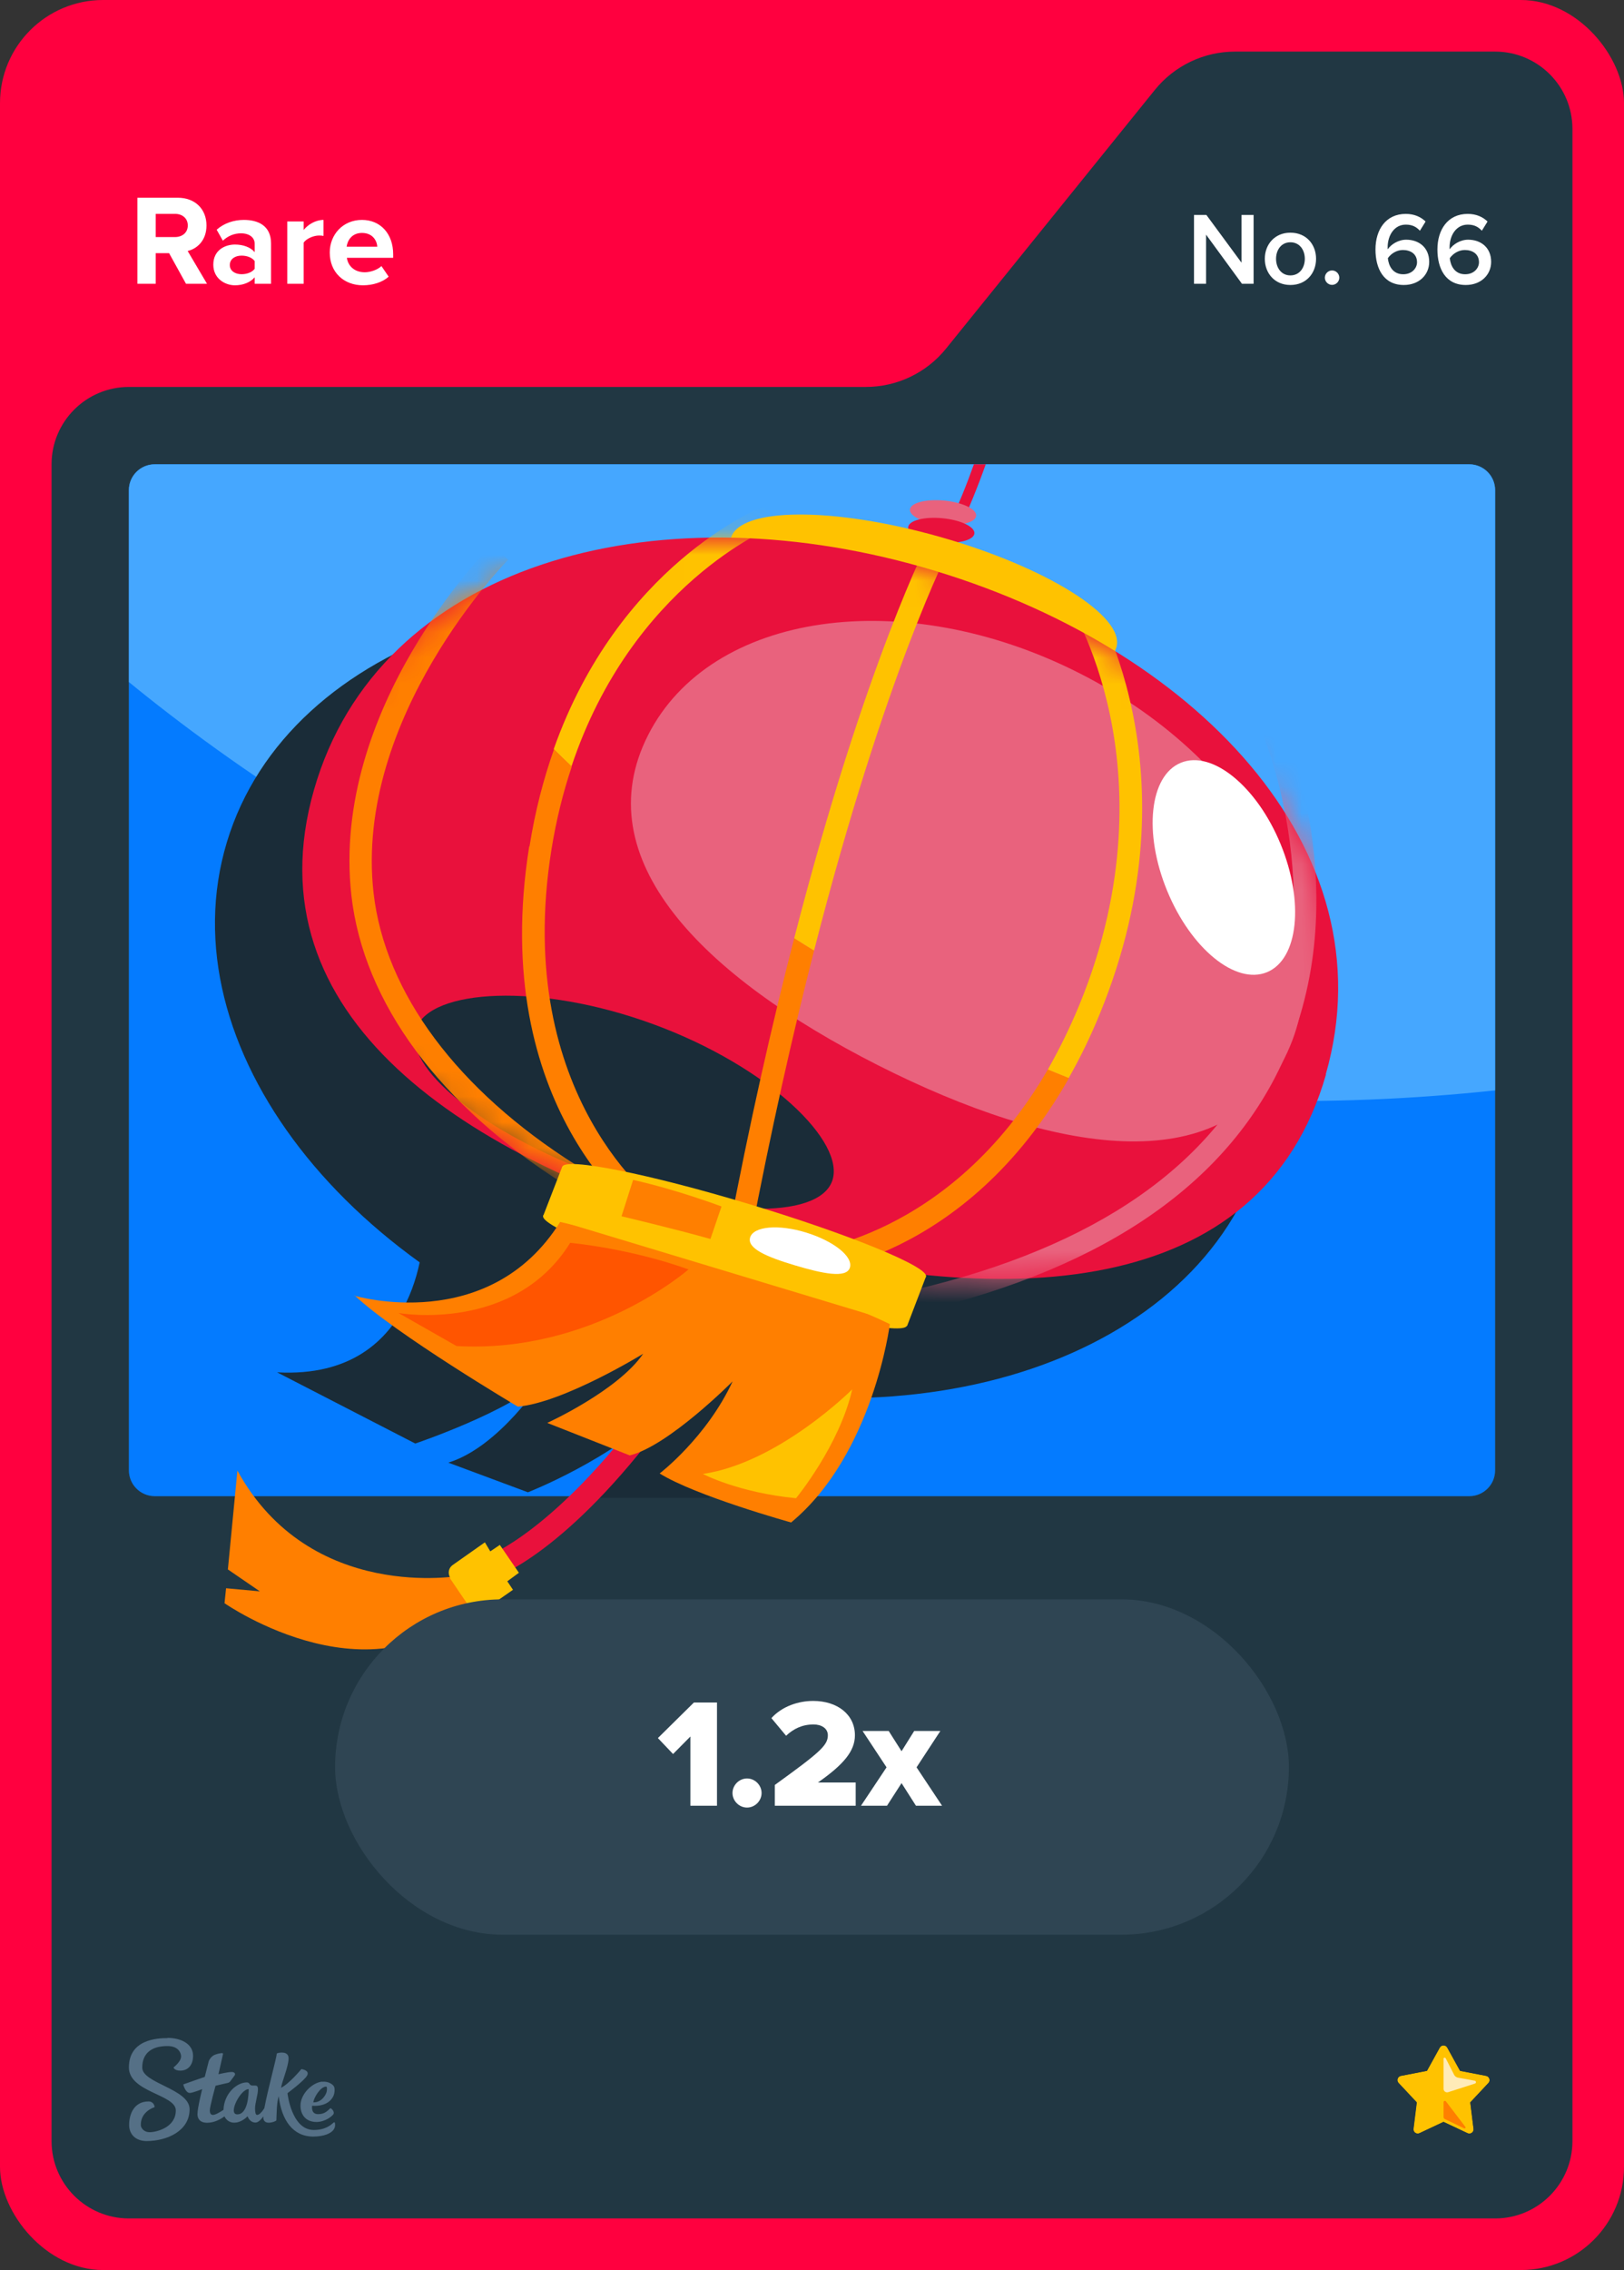 <svg width="63" height="88" viewBox="0 0 63 88" fill="none" xmlns="http://www.w3.org/2000/svg">
<rect x="0" y="0" width="63" height="88" fill="#333333" stroke="none"/>
<rect width="63" height="88" rx="4" fill="#FF003F"/>
<path d="M36.701 13.513L44.799 3.487C45.559 2.546 46.702 2 47.911 2H58C59.657 2 61 3.343 61 5V83C61 84.657 59.657 86 58 86H5C3.343 86 2 84.657 2 83V18C2 16.343 3.343 15 5 15H33.589C34.798 15 35.941 14.454 36.701 13.513Z" fill="#213743"/>
<rect x="5" y="18" width="53" height="40" rx="1" fill="#2F4553"/>
<g clip-path="url(#clip0_26835_29229)">
<path d="M57 18H6C5.448 18 5 18.448 5 19V57C5 57.552 5.448 58 6 58H57C57.552 58 58 57.552 58 57V19C58 18.448 57.552 18 57 18Z" fill="#047BFF"/>
<path d="M58 42.27V19C58 18.45 57.55 18 57 18H6C5.45 18 5 18.45 5 19V26.44C12.69 32.73 31.51 45.09 58 42.27Z" fill="#45A7FF"/>
<path d="M48.913 44.754C51.29 36.876 44.238 27.78 33.16 24.437C22.083 21.095 11.177 24.772 8.8 32.651C6.422 40.529 13.475 49.625 24.552 52.967C35.629 56.309 46.536 52.632 48.913 44.754Z" fill="#1A2C38"/>
<path d="M16.44 47.58C16.44 47.58 16.5 53.51 10.75 53.2L16.11 55.96C16.11 55.96 19.84 54.7 21.08 53.45C21.08 53.45 19.39 56.09 17.39 56.7L20.48 57.85C20.48 57.85 23.74 56.58 25.75 54.56L22.55 58.07H27.5L31.07 53.36L16.44 47.58Z" fill="#1A2C38"/>
<path d="M37.78 18C37.48 18.84 37.16 19.63 36.83 20.29L37.22 20.48C37.57 19.76 37.92 18.9 38.24 18H37.78Z" fill="#E9113C"/>
<path d="M37.869 19.996C37.893 19.738 37.338 19.473 36.629 19.405C35.92 19.338 35.325 19.492 35.3 19.751C35.276 20.009 35.831 20.274 36.54 20.341C37.249 20.409 37.844 20.254 37.869 19.996Z" fill="#E9627D"/>
<path d="M37.8 20.68C37.824 20.422 37.269 20.157 36.56 20.09C35.851 20.022 35.256 20.177 35.231 20.435C35.207 20.694 35.762 20.958 36.471 21.026C37.18 21.093 37.775 20.939 37.8 20.68Z" fill="#E9113C"/>
<path d="M43.31 25.087C43.648 23.891 40.575 21.975 36.445 20.807C32.316 19.64 28.694 19.662 28.356 20.858C28.018 22.054 31.091 23.97 35.221 25.137C39.35 26.305 42.972 26.282 43.31 25.087Z" fill="#FFC200"/>
<path d="M51.44 41.65C48.94 50.4 38.9 50.93 28.38 47.92C17.86 44.91 9.68 39.36 12.18 30.62C14.68 21.88 25.28 18.98 35.8 21.99C46.32 25 53.94 32.91 51.43 41.65H51.44Z" fill="#E9113C"/>
<path d="M32.28 45.79C31.72 47.3 27.67 47.2 23.21 45.56C18.75 43.92 15.6 41.37 16.15 39.86C16.7 38.35 20.9 38.07 25.36 39.71C29.82 41.35 32.83 44.28 32.28 45.79Z" fill="#1A2C38"/>
<path d="M49.83 41.02C47.4 45.8 40.87 44.74 34.05 41.29C27.23 37.83 22.71 33.29 25.14 28.5C27.57 23.71 35.06 22.64 41.88 26.1C48.7 29.56 52.26 36.24 49.83 41.02Z" fill="#E9627D"/>
<path d="M40.65 41.46C36.82 48.06 31.14 48.53 31.08 48.53L31.14 49.39C31.42 49.37 37.44 48.9 41.47 41.79C41.19 41.68 40.93 41.57 40.66 41.46H40.65Z" fill="#FF7F00"/>
<path d="M20.53 32.81C18.91 42.96 24.87 47.27 25.13 47.45L25.63 46.74C25.57 46.7 19.86 42.54 21.39 32.95C21.58 31.77 21.85 30.7 22.18 29.72C21.94 29.49 21.71 29.27 21.49 29.05C21.09 30.18 20.76 31.43 20.54 32.82L20.53 32.81Z" fill="#FF7F00"/>
<path d="M28.24 47.95L29.09 48.11C29.91 43.8 30.76 40.06 31.58 36.85C31.32 36.69 31.06 36.53 30.81 36.37C29.96 39.66 29.08 43.5 28.24 47.95Z" fill="#FF7F00"/>
<path d="M19.22 61.13L18.94 60.31C18.94 60.31 21.51 59.36 25.07 54.56L25.77 55.08C22.02 60.14 19.34 61.1 19.23 61.13H19.22Z" fill="#E9113C"/>
<path d="M17.88 61.08C17.88 61.08 12.04 62.16 9.21 57.01L8.84 60.84L10.08 61.69L8.77 61.57L8.71 62.15C8.71 62.15 14.71 66.34 18.66 61.9L17.87 61.07L17.88 61.08Z" fill="#FF7F00"/>
<path d="M17.46 61.19L18.24 62.34C18.35 62.51 18.58 62.55 18.75 62.43L19.9 61.63L19.68 61.3L20.13 60.97L19.39 59.89L19.02 60.14L18.81 59.79L17.56 60.67C17.4 60.78 17.36 61 17.47 61.17L17.46 61.19Z" fill="#FFC200"/>
<mask id="mask0_26835_29229" style="mask-type:luminance" maskUnits="userSpaceOnUse" x="11" y="20" width="41" height="30">
<path d="M51.44 41.65C48.94 50.4 38.9 50.93 28.38 47.92C17.86 44.91 9.68 39.36 12.18 30.62C14.68 21.88 25.28 18.98 35.8 21.99C46.32 25 53.94 32.91 51.43 41.65H51.44Z" fill="white"/>
</mask>
<g mask="url(#mask0_26835_29229)">
<path d="M21.88 45.9C17.08 42.86 14.1 38.89 13.63 34.7C12.83 27.47 18.84 21.35 19.1 21.09L19.71 21.7C19.65 21.76 13.73 27.79 14.49 34.6C14.93 38.51 17.77 42.27 22.34 45.16L21.88 45.89V45.9Z" fill="#FF7F00"/>
<path d="M34.31 51.14L34.14 50.29C41.47 48.82 46.36 45.83 48.68 41.41C51.88 35.31 49 28.48 48.97 28.42L49.76 28.08C49.89 28.37 52.83 35.34 49.44 41.81C46.99 46.48 41.9 49.62 34.3 51.15L34.31 51.14Z" fill="#E9627D"/>
<path d="M42.67 39.29C46.55 29.82 42.34 23.13 42.16 22.85L41.43 23.32C41.43 23.32 42.49 24.98 43.06 27.72C43.59 30.24 43.81 34.24 41.87 38.96C41.49 39.88 41.08 40.7 40.65 41.46C40.92 41.57 41.19 41.68 41.46 41.79C41.89 41.03 42.3 40.2 42.67 39.29Z" fill="#FFC200"/>
<path d="M29.97 20.43L29.65 19.62C29.39 19.72 24 21.93 21.48 29.04C21.7 29.26 21.93 29.48 22.17 29.71C24.52 22.66 29.9 20.45 29.96 20.43H29.97Z" fill="#FFC200"/>
<path d="M36.09 20.82C36.06 20.88 33.58 25.63 30.81 36.37C31.06 36.53 31.32 36.69 31.58 36.85C34.35 26.04 36.83 21.28 36.86 21.22L36.1 20.81L36.09 20.82Z" fill="#FFC200"/>
</g>
<path d="M49.15 37.688C50.365 37.188 50.602 34.965 49.679 32.723C48.756 30.481 47.022 29.069 45.807 29.57C44.591 30.07 44.354 32.293 45.278 34.535C46.201 36.777 47.934 38.189 49.15 37.688Z" fill="white"/>
<path d="M35.181 51.39C35.294 51.015 32.227 49.758 28.331 48.582C24.434 47.406 21.183 46.757 21.07 47.133C20.956 47.508 24.023 48.765 27.92 49.941C31.817 51.117 35.068 51.766 35.181 51.39Z" fill="#FFC200"/>
<path d="M13.75 50.23C13.75 50.23 18.97 51.78 21.73 47.37C21.73 47.37 30.41 49.33 34.52 51.33C34.52 51.33 33.88 56.38 30.69 59.02C30.69 59.02 26.98 57.99 25.59 57.12C25.59 57.12 27.41 55.73 28.42 53.55C28.42 53.55 25.94 56.05 24.43 56.42L21.23 55.16C21.23 55.16 23.96 53.92 24.95 52.48C24.95 52.48 21.88 54.37 20.09 54.53C20.09 54.53 15.33 51.71 13.75 50.21V50.23Z" fill="#FF7F00"/>
<path d="M15.46 50.9C15.46 50.9 19.93 51.7 22.12 48.18C22.12 48.18 24.39 48.38 26.71 49.21C26.71 49.21 22.98 52.48 17.71 52.18L15.46 50.9Z" fill="#FF5500"/>
<path d="M27.27 57.14C27.27 57.14 28.63 57.86 30.88 58.08C30.88 58.08 32.57 56.03 33.06 53.86C33.06 53.86 30.21 56.71 27.26 57.14H27.27Z" fill="#FFC200"/>
<path d="M35.923 49.49C36.037 49.114 32.97 47.857 29.073 46.681C25.176 45.505 21.925 44.856 21.812 45.232C21.699 45.607 24.766 46.865 28.663 48.041C32.559 49.216 35.81 49.865 35.923 49.49Z" fill="#FFC200"/>
<path d="M21.07 47.14L21.81 45.23L35.92 49.49L35.19 51.4L21.07 47.14Z" fill="#FFC200"/>
<path d="M32.97 49.14C32.84 49.57 31.9 49.37 30.83 49.05C29.76 48.73 28.97 48.4 29.1 47.97C29.23 47.54 30.2 47.45 31.27 47.78C32.34 48.11 33.1 48.71 32.97 49.14Z" fill="white"/>
<path d="M24.56 45.74L24.11 47.15C24.11 47.15 26.14 47.63 27.56 48.03L27.99 46.77C27.99 46.77 26.3 46.13 24.56 45.74Z" fill="#FF7F00"/>
</g>
<path fill-rule="evenodd" clip-rule="evenodd" d="M6.498 79C6.99 79 7.486 79.213 7.49 79.691C7.49 80.104 7.247 80.27 6.998 80.27C6.75 80.27 6.733 80.144 6.733 80.144C6.733 80.144 7.025 79.926 7.025 79.717C7.025 79.609 6.942 79.313 6.489 79.317C5.858 79.317 5.518 79.617 5.518 80.152C5.518 80.765 7.351 80.974 7.355 81.765C7.355 82.613 6.476 82.996 5.692 83C5.283 83 5.013 82.761 5.009 82.378C5.009 81.926 5.222 81.465 5.758 81.465C5.884 81.457 5.988 81.552 5.997 81.678C5.997 81.678 5.997 81.683 5.997 81.687C5.997 81.687 5.457 81.839 5.462 82.378C5.462 82.478 5.566 82.661 5.819 82.656C6.071 82.652 6.824 82.474 6.82 81.809C6.82 81.191 5.004 81.109 5 80.148C5 79.065 6.088 79.009 6.498 79.009V79ZM10.747 79.6C10.812 79.57 11.213 79.491 11.195 79.813C11.182 80.135 10.939 80.691 10.904 80.935C11.23 80.77 11.692 80.209 11.692 80.209C11.692 80.209 12.018 80.252 11.918 80.452C11.818 80.652 11.152 81.144 11.152 81.144C11.152 81.144 11.304 82.57 12.171 82.57C12.645 82.57 12.85 82.361 12.937 82.287C12.959 82.27 12.976 82.265 12.985 82.278C13.02 82.387 12.994 82.504 12.915 82.591C12.819 82.696 12.597 82.822 12.153 82.826C11.365 82.826 10.925 82.196 10.812 81.261C10.725 81.535 10.734 81.983 10.721 82.2C10.695 82.243 10.251 82.417 10.216 82.117C10.216 82.091 10.216 82.07 10.216 82.043C10.133 82.161 10.02 82.283 9.911 82.283C9.72 82.283 9.637 82.122 9.602 82.039C9.576 82.07 9.363 82.287 9.088 82.287C8.923 82.291 8.775 82.196 8.709 82.043C8.57 82.144 8.322 82.291 8.039 82.291C7.734 82.291 7.66 82.109 7.66 81.957C7.66 81.713 7.843 80.987 7.843 80.987C7.843 80.987 7.486 81.13 7.364 81.135C7.194 81.135 7.112 80.822 7.112 80.813C7.112 80.809 7.112 80.8 7.12 80.8C7.22 80.761 7.943 80.513 7.943 80.513C7.943 80.513 8.078 79.983 8.096 79.913C8.113 79.844 8.213 79.7 8.331 79.656C8.418 79.622 8.509 79.6 8.601 79.591C8.631 79.591 8.653 79.6 8.653 79.617C8.653 79.635 8.474 80.409 8.474 80.409C8.474 80.409 8.849 80.322 8.988 80.322C9.097 80.322 9.154 80.387 9.093 80.47C9.032 80.552 8.962 80.648 8.927 80.691C8.888 80.735 8.862 80.743 8.77 80.761C8.644 80.787 8.361 80.856 8.361 80.856C8.361 80.856 8.135 81.678 8.139 81.817C8.139 81.896 8.165 81.987 8.261 81.987C8.357 81.987 8.54 81.874 8.67 81.791C8.692 81.152 9.188 80.726 9.576 80.726C9.702 80.726 9.654 80.848 9.798 80.848H9.889C9.946 80.848 10.007 80.852 10.007 80.996C10.007 81.196 9.894 81.526 9.894 81.735C9.894 81.883 9.915 81.987 9.972 81.987C10.068 81.987 10.177 81.848 10.255 81.726C10.381 81.03 10.734 79.761 10.734 79.617L10.747 79.6ZM12.502 80.7C12.767 80.678 12.933 80.822 12.963 80.9C12.994 80.978 12.989 81.161 12.915 81.291C12.684 81.704 12.11 81.63 12.11 81.63C12.11 81.63 12.044 81.957 12.341 81.957C12.593 81.957 12.706 81.83 12.815 81.726C12.859 81.726 12.994 81.865 12.933 81.961C12.885 82.035 12.619 82.257 12.28 82.261C11.74 82.261 11.605 81.8 11.674 81.47C11.766 81.061 12.175 80.722 12.502 80.696V80.7ZM9.646 80.987C9.323 80.987 8.827 81.97 9.206 81.965C9.619 81.965 9.646 81.183 9.646 81.004V80.987ZM12.641 80.891C12.423 80.9 12.175 81.317 12.153 81.5C12.48 81.513 12.654 81.196 12.676 81.07C12.689 80.974 12.693 80.887 12.641 80.887V80.891Z" fill="#557086"/>
<path d="M56.144 79.378L56.641 80.278L57.652 80.473C57.779 80.499 57.83 80.656 57.741 80.749L57.036 81.501L57.163 82.524C57.181 82.656 57.045 82.749 56.93 82.694L56 82.257L55.07 82.694C54.951 82.749 54.82 82.652 54.837 82.524L54.964 81.501L54.259 80.749C54.17 80.656 54.221 80.499 54.348 80.473L55.359 80.278L55.856 79.378C55.919 79.263 56.085 79.263 56.144 79.378Z" fill="#FFC200"/>
<path d="M56 79.293C56.055 79.293 56.115 79.323 56.144 79.378L56.641 80.278L57.652 80.473C57.779 80.499 57.83 80.656 57.741 80.749L57.036 81.501L57.163 82.524C57.176 82.626 57.096 82.711 56.998 82.711C56.977 82.711 56.951 82.707 56.926 82.694L55.996 82.257L55.066 82.694C55.04 82.707 55.019 82.711 54.994 82.711C54.9 82.711 54.815 82.626 54.828 82.524L54.955 81.501L54.251 80.749C54.161 80.656 54.212 80.499 54.34 80.473L55.35 80.278L55.847 79.378C55.877 79.323 55.936 79.293 55.992 79.293M56 79.081C55.864 79.081 55.737 79.157 55.669 79.276L55.219 80.091L54.306 80.265C54.17 80.291 54.059 80.388 54.017 80.52C53.974 80.652 54.008 80.796 54.102 80.894L54.739 81.573L54.624 82.495C54.611 82.601 54.645 82.711 54.713 82.792C54.786 82.873 54.888 82.919 54.998 82.919C55.053 82.919 55.108 82.906 55.159 82.881L56 82.486L56.841 82.881C56.892 82.906 56.947 82.919 57.002 82.919C57.112 82.919 57.214 82.873 57.287 82.792C57.359 82.711 57.393 82.601 57.376 82.495L57.261 81.573L57.898 80.894C57.992 80.792 58.026 80.647 57.983 80.52C57.941 80.388 57.83 80.291 57.694 80.265L56.781 80.091L56.331 79.276C56.263 79.157 56.136 79.081 56 79.081Z" fill="#213743"/>
<path d="M56 79.815V80.974C56 81.068 56.089 81.132 56.178 81.106L57.219 80.771C57.274 80.754 57.27 80.673 57.21 80.66L56.556 80.541C56.497 80.529 56.442 80.49 56.412 80.435L56.085 79.794C56.064 79.751 55.996 79.764 55.996 79.815H56Z" fill="#FFEBB8"/>
<path d="M56 81.492V82.07C56 82.104 56.017 82.129 56.047 82.146L56.798 82.507C56.837 82.524 56.87 82.482 56.845 82.448L56.093 81.463C56.064 81.424 56 81.446 56 81.492Z" fill="#FF7F00"/>
<rect x="13" y="62" width="37" height="13" rx="6.5" fill="#2F4553"/>
<path d="M27.814 70H26.782V67.318L26.11 67.996L25.522 67.378L26.92 65.998H27.814V70ZM28.98 70.072C28.674 70.072 28.416 69.814 28.416 69.508C28.416 69.202 28.674 68.944 28.98 68.944C29.286 68.944 29.544 69.202 29.544 69.508C29.544 69.814 29.286 70.072 28.98 70.072ZM33.195 70H30.057V69.196C31.791 67.942 32.115 67.666 32.115 67.27C32.115 66.994 31.857 66.85 31.563 66.85C31.119 66.85 30.783 67.018 30.495 67.288L29.925 66.604C30.351 66.136 30.987 65.938 31.545 65.938C32.487 65.938 33.165 66.466 33.165 67.27C33.165 67.882 32.727 68.404 31.731 69.1H33.195V70ZM36.545 70H35.532L34.974 69.124L34.41 70H33.401L34.392 68.512L33.462 67.102H34.475L34.974 67.888L35.465 67.102H36.48L35.556 68.512L36.545 70Z" fill="white"/>
<path d="M8.03 11H7.215L6.56 9.815H6.04V11H5.33V7.665H6.89C7.585 7.665 8.01 8.12 8.01 8.74C8.01 9.33 7.64 9.645 7.28 9.73L8.03 11ZM6.785 9.19C7.07 9.19 7.285 9.02 7.285 8.74C7.285 8.46 7.07 8.29 6.785 8.29H6.04V9.19H6.785ZM10.515 11H9.88V10.75C9.715 10.945 9.43 11.06 9.115 11.06C8.73 11.06 8.275 10.8 8.275 10.26C8.275 9.695 8.73 9.48 9.115 9.48C9.435 9.48 9.72 9.585 9.88 9.775V9.45C9.88 9.205 9.67 9.045 9.35 9.045C9.09 9.045 8.85 9.14 8.645 9.33L8.405 8.905C8.7 8.645 9.08 8.525 9.46 8.525C10.01 8.525 10.515 8.745 10.515 9.44V11ZM9.37 10.63C9.575 10.63 9.775 10.56 9.88 10.42V10.12C9.775 9.98 9.575 9.91 9.37 9.91C9.12 9.91 8.915 10.04 8.915 10.275C8.915 10.5 9.12 10.63 9.37 10.63ZM11.78 11H11.145V8.585H11.78V8.915C11.95 8.7 12.25 8.525 12.55 8.525V9.145C12.505 9.135 12.445 9.13 12.375 9.13C12.165 9.13 11.885 9.25 11.78 9.405V11ZM14.082 11.06C13.347 11.06 12.792 10.565 12.792 9.79C12.792 9.09 13.307 8.525 14.042 8.525C14.762 8.525 15.252 9.065 15.252 9.855V9.995H13.457C13.497 10.3 13.742 10.555 14.152 10.555C14.357 10.555 14.642 10.465 14.797 10.315L15.077 10.725C14.837 10.945 14.457 11.06 14.082 11.06ZM14.637 9.565C14.622 9.335 14.462 9.03 14.042 9.03C13.647 9.03 13.477 9.325 13.447 9.565H14.637Z" fill="white"/>
<path d="M48.631 11H48.179L46.787 9.096V11H46.319V8.332H46.799L48.163 10.184V8.332H48.631V11ZM50.058 11.048C49.446 11.048 49.066 10.588 49.066 10.032C49.066 9.48 49.446 9.02 50.058 9.02C50.678 9.02 51.054 9.48 51.054 10.032C51.054 10.588 50.678 11.048 50.058 11.048ZM50.058 10.676C50.418 10.676 50.618 10.376 50.618 10.032C50.618 9.692 50.418 9.392 50.058 9.392C49.702 9.392 49.502 9.692 49.502 10.032C49.502 10.376 49.702 10.676 50.058 10.676ZM51.675 11.044C51.523 11.044 51.395 10.916 51.395 10.764C51.395 10.612 51.523 10.484 51.675 10.484C51.828 10.484 51.956 10.612 51.956 10.764C51.956 10.916 51.828 11.044 51.675 11.044ZM54.459 11.048C53.675 11.048 53.359 10.412 53.359 9.672C53.359 8.9 53.763 8.292 54.535 8.292C54.867 8.292 55.123 8.412 55.303 8.588L55.083 8.944C54.943 8.796 54.791 8.708 54.535 8.708C54.091 8.708 53.831 9.12 53.831 9.588C53.831 9.616 53.831 9.64 53.835 9.664C53.955 9.484 54.235 9.292 54.551 9.292C55.031 9.292 55.443 9.584 55.443 10.152C55.443 10.648 55.055 11.048 54.459 11.048ZM54.435 10.632C54.787 10.632 54.971 10.384 54.971 10.168C54.971 9.84 54.715 9.692 54.423 9.692C54.195 9.692 53.975 9.816 53.839 10.008C53.867 10.296 54.023 10.632 54.435 10.632ZM56.862 11.048C56.078 11.048 55.762 10.412 55.762 9.672C55.762 8.9 56.166 8.292 56.938 8.292C57.27 8.292 57.526 8.412 57.706 8.588L57.486 8.944C57.346 8.796 57.194 8.708 56.938 8.708C56.494 8.708 56.234 9.12 56.234 9.588C56.234 9.616 56.234 9.64 56.238 9.664C56.358 9.484 56.638 9.292 56.954 9.292C57.434 9.292 57.846 9.584 57.846 10.152C57.846 10.648 57.458 11.048 56.862 11.048ZM56.838 10.632C57.19 10.632 57.374 10.384 57.374 10.168C57.374 9.84 57.118 9.692 56.826 9.692C56.598 9.692 56.378 9.816 56.242 10.008C56.27 10.296 56.426 10.632 56.838 10.632Z" fill="white"/>
<defs>
<clipPath id="clip0_26835_29229">
<rect width="63" height="88" fill="white"/>
</clipPath>
</defs>
</svg>
